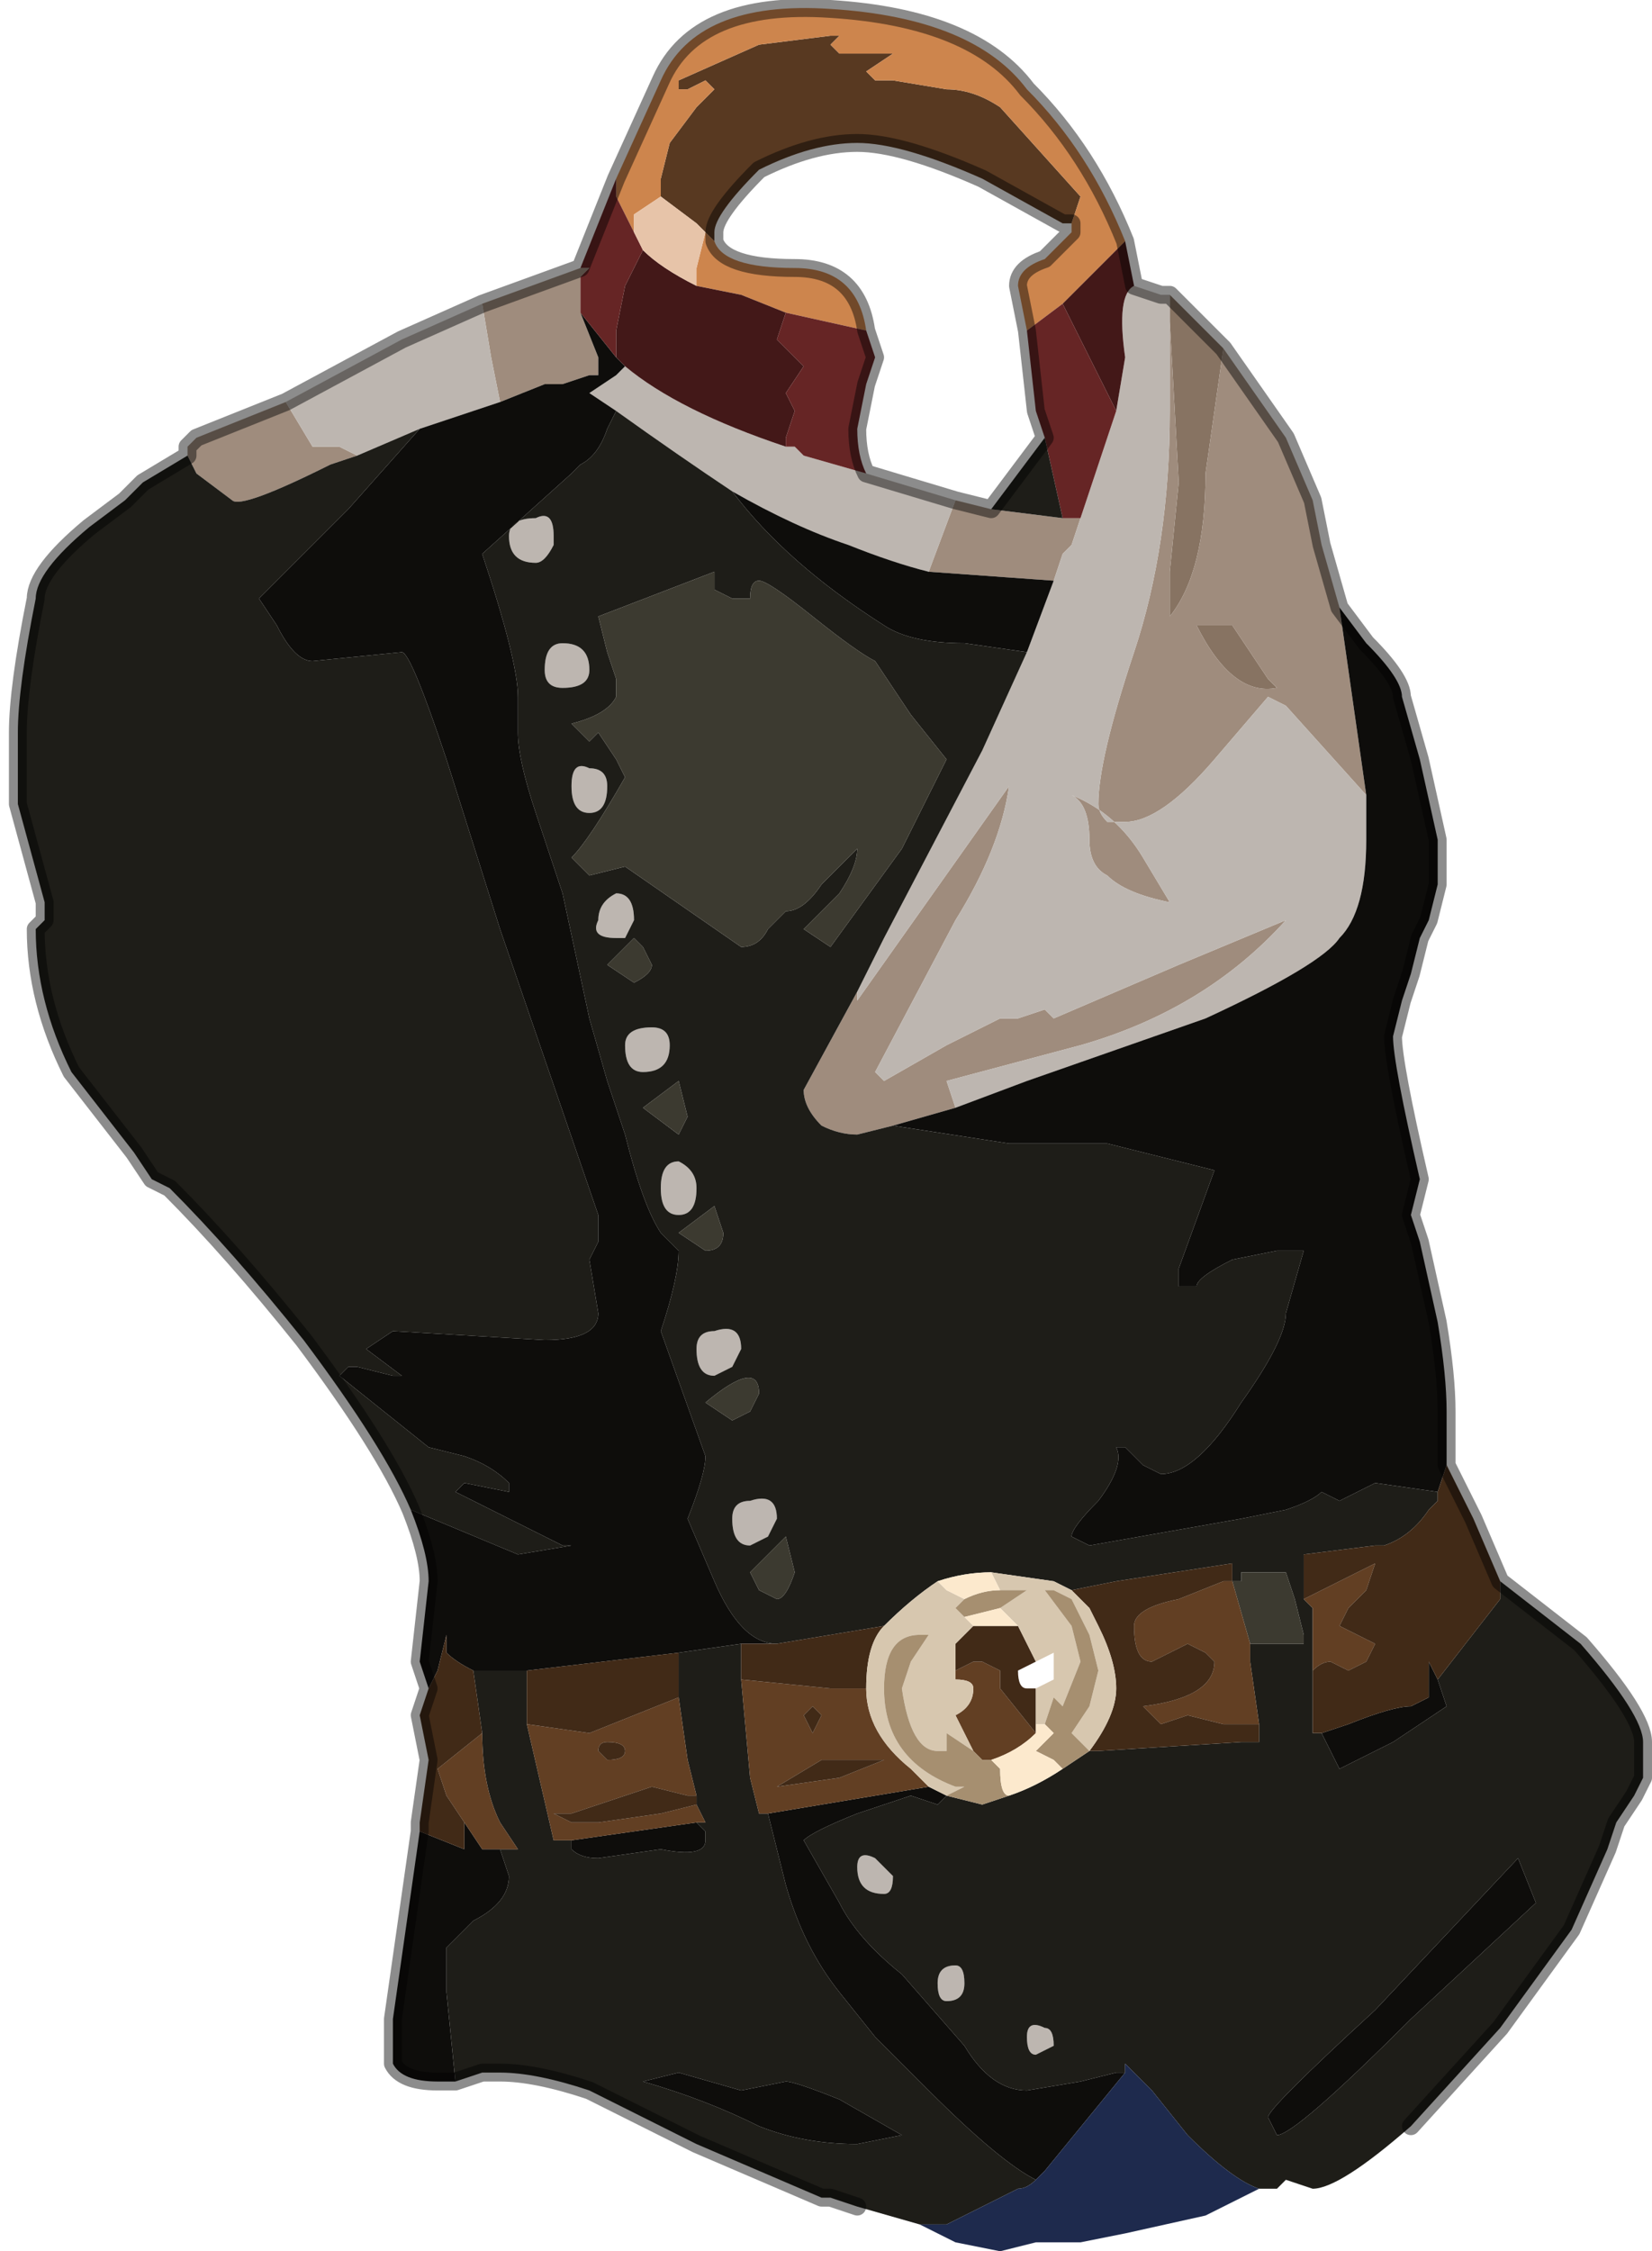 <?xml version="1.0" encoding="UTF-8" standalone="no"?>
<svg xmlns:xlink="http://www.w3.org/1999/xlink" height="12.6px" width="9.25px" xmlns="http://www.w3.org/2000/svg">
  <g transform="matrix(1.0, 0.0, 0.0, 1.0, 4.6, 6.35)">
    <path d="M-0.9 -5.25 L-0.9 -5.35 -0.85 -5.55 -0.7 -5.75 -0.6 -5.85 -0.65 -5.9 -0.75 -5.85 Q-0.8 -5.85 -0.8 -5.85 L-0.8 -5.9 -0.35 -6.1 0.05 -6.15 0.1 -6.15 0.05 -6.1 0.1 -6.05 0.4 -6.05 0.25 -5.95 0.3 -5.9 0.4 -5.9 0.7 -5.85 Q0.85 -5.85 1.0 -5.75 L1.45 -5.25 1.4 -5.1 1.35 -5.1 0.9 -5.35 Q0.45 -5.55 0.2 -5.55 -0.05 -5.55 -0.35 -5.4 -0.6 -5.15 -0.6 -5.05 L-0.6 -5.0 -0.65 -5.05 -0.7 -5.1 -0.9 -5.25" fill="#583921" fill-rule="evenodd" stroke="none"/>
    <path d="M1.4 -5.1 L1.45 -5.25 1.0 -5.75 Q0.85 -5.85 0.7 -5.85 L0.4 -5.9 0.3 -5.9 0.25 -5.95 0.4 -6.05 0.1 -6.05 0.05 -6.1 0.1 -6.15 0.05 -6.15 -0.35 -6.1 -0.8 -5.9 -0.8 -5.85 Q-0.8 -5.85 -0.75 -5.85 L-0.65 -5.9 -0.6 -5.85 -0.7 -5.75 -0.85 -5.55 -0.9 -5.35 -0.9 -5.25 -1.05 -5.15 -1.05 -5.05 -1.15 -5.25 -1.15 -5.35 -0.9 -5.9 Q-0.7 -6.35 0.05 -6.3 0.85 -6.25 1.15 -5.85 1.5 -5.5 1.7 -5.0 L1.5 -4.8 1.35 -4.65 1.15 -4.5 1.1 -4.75 Q1.1 -4.85 1.25 -4.9 L1.4 -5.05 1.4 -5.1 M-0.65 -5.05 L-0.6 -5.0 Q-0.55 -4.85 -0.15 -4.85 0.2 -4.85 0.25 -4.5 L-0.2 -4.6 -0.45 -4.7 -0.7 -4.75 -0.7 -4.85 -0.65 -5.05" fill="#cd854d" fill-rule="evenodd" stroke="none"/>
    <path d="M2.25 -4.4 L2.15 -3.7 Q2.15 -3.15 1.95 -2.9 L1.95 -3.15 2.0 -3.65 1.95 -4.55 1.95 -4.7 2.05 -4.6 2.15 -4.5 2.25 -4.4 M2.1 -2.85 L2.3 -2.85 2.5 -2.55 2.55 -2.5 Q2.3 -2.45 2.1 -2.85" fill="#877362" fill-rule="evenodd" stroke="none"/>
    <path d="M2.25 -4.4 L2.6 -3.9 2.75 -3.55 2.8 -3.3 2.9 -2.95 3.05 -1.9 2.6 -2.4 2.5 -2.45 2.2 -2.1 Q1.9 -1.75 1.7 -1.75 L1.6 -1.75 Q1.55 -1.8 1.55 -1.85 1.55 -2.1 1.75 -2.7 1.95 -3.3 1.95 -4.05 L1.95 -4.55 2.0 -3.65 1.95 -3.15 1.95 -2.9 Q2.15 -3.15 2.15 -3.7 L2.25 -4.4 M-3.55 -3.8 L-3.55 -3.85 -3.5 -3.9 -3.5 -3.9 -3.0 -4.1 -2.85 -3.85 -2.7 -3.85 -2.6 -3.8 -2.75 -3.75 Q-3.25 -3.5 -3.3 -3.55 L-3.5 -3.7 -3.55 -3.8 M-1.9 -4.65 L-1.35 -4.85 -1.3 -4.85 -1.35 -4.8 -1.35 -4.6 -1.25 -4.35 -1.25 -4.25 -1.3 -4.25 -1.45 -4.2 -1.55 -4.2 -1.8 -4.1 -1.85 -4.35 -1.85 -4.35 -1.9 -4.65 M2.1 -2.85 Q2.3 -2.45 2.55 -2.5 L2.5 -2.55 2.3 -2.85 2.1 -2.85 M1.45 -3.45 L1.4 -3.3 1.35 -3.25 1.3 -3.1 0.6 -3.15 0.75 -3.55 0.95 -3.5 1.35 -3.45 1.45 -3.45 M0.2 -0.8 L0.2 -0.75 1.05 -1.95 1.05 -1.95 Q1.0 -1.6 0.75 -1.2 L0.3 -0.35 0.35 -0.3 0.7 -0.5 1.0 -0.65 1.1 -0.65 1.25 -0.7 1.3 -0.65 2.0 -0.95 2.6 -1.2 Q2.15 -0.7 1.45 -0.5 L0.7 -0.3 0.75 -0.15 0.4 -0.05 0.2 0.0 Q0.1 0.0 0.0 -0.05 -0.1 -0.15 -0.1 -0.25 L0.2 -0.8 M1.6 -1.45 Q1.5 -1.5 1.5 -1.65 1.5 -1.85 1.4 -1.9 1.65 -1.8 1.8 -1.55 L1.95 -1.3 Q1.7 -1.35 1.6 -1.45" fill="#9f8c7d" fill-rule="evenodd" stroke="none"/>
    <path d="M1.95 -4.55 L1.95 -4.05 Q1.95 -3.3 1.75 -2.7 1.55 -2.1 1.55 -1.85 1.55 -1.8 1.6 -1.75 L1.7 -1.75 Q1.9 -1.75 2.2 -2.1 L2.5 -2.45 2.6 -2.4 3.05 -1.9 3.05 -1.65 Q3.05 -1.25 2.9 -1.1 2.8 -0.95 2.15 -0.65 L1.15 -0.3 0.75 -0.15 0.7 -0.3 1.45 -0.5 Q2.15 -0.7 2.6 -1.2 L2.0 -0.95 1.3 -0.65 1.25 -0.7 1.1 -0.65 1.0 -0.65 0.7 -0.5 0.35 -0.3 0.3 -0.35 0.75 -1.2 Q1.0 -1.6 1.05 -1.95 L1.05 -1.95 0.2 -0.75 0.2 -0.8 0.35 -1.1 0.9 -2.15 1.15 -2.7 1.3 -3.1 1.35 -3.25 1.4 -3.3 1.45 -3.45 1.65 -4.05 1.65 -4.05 1.7 -4.35 Q1.65 -4.7 1.75 -4.75 L1.9 -4.7 1.95 -4.7 1.95 -4.55 M-3.0 -4.1 L-2.35 -4.45 -1.9 -4.65 -1.85 -4.35 -1.85 -4.35 -1.8 -4.1 -2.1 -4.0 -2.25 -3.95 -2.6 -3.8 -2.7 -3.85 -2.85 -3.85 -3.0 -4.1 M-0.2 -3.85 L-0.15 -3.85 -0.1 -3.8 0.25 -3.7 0.75 -3.55 0.6 -3.15 Q0.4 -3.2 0.15 -3.3 -0.15 -3.4 -0.5 -3.6 -0.8 -3.8 -1.15 -4.05 L-1.3 -4.15 -1.15 -4.25 -1.1 -4.3 Q-0.8 -4.05 -0.2 -3.85 M1.6 -1.45 Q1.7 -1.35 1.95 -1.3 L1.8 -1.55 Q1.65 -1.8 1.4 -1.9 1.5 -1.85 1.5 -1.65 1.5 -1.5 1.6 -1.45 M0.2 4.1 Q0.2 4.0 0.3 4.05 L0.4 4.15 Q0.4 4.25 0.35 4.25 0.2 4.25 0.2 4.1 M0.65 4.75 Q0.65 4.65 0.75 4.65 0.8 4.65 0.8 4.75 0.8 4.85 0.7 4.85 0.65 4.85 0.65 4.75 M1.25 5.0 Q1.3 5.0 1.3 5.1 L1.2 5.15 Q1.15 5.15 1.15 5.05 1.15 4.95 1.25 5.0 M-1.5 -3.3 Q-1.55 -3.2 -1.6 -3.2 -1.75 -3.2 -1.75 -3.35 -1.75 -3.45 -1.6 -3.45 -1.5 -3.5 -1.5 -3.35 -1.5 -3.3 -1.5 -3.3 M-1.3 -2.6 Q-1.3 -2.5 -1.45 -2.5 -1.55 -2.5 -1.55 -2.6 -1.55 -2.75 -1.45 -2.75 -1.3 -2.75 -1.3 -2.6 M-1.2 -1.95 Q-1.2 -1.8 -1.3 -1.8 -1.4 -1.8 -1.4 -1.95 -1.4 -2.1 -1.3 -2.05 -1.2 -2.05 -1.2 -1.95 M-1.15 -1.1 Q-1.3 -1.1 -1.25 -1.2 -1.25 -1.3 -1.15 -1.35 -1.05 -1.35 -1.05 -1.2 L-1.05 -1.2 -1.1 -1.1 -1.15 -1.1 M-1.0 -0.35 Q-1.1 -0.35 -1.1 -0.5 -1.1 -0.6 -0.95 -0.6 -0.85 -0.6 -0.85 -0.5 -0.85 -0.35 -1.0 -0.35 M-0.7 0.3 Q-0.7 0.45 -0.8 0.45 -0.9 0.45 -0.9 0.3 -0.9 0.15 -0.8 0.15 -0.7 0.2 -0.7 0.3 M-0.6 1.1 Q-0.45 1.05 -0.45 1.2 L-0.5 1.3 -0.6 1.35 Q-0.7 1.35 -0.7 1.2 -0.7 1.1 -0.6 1.1 M-0.3 2.25 L-0.4 2.3 Q-0.5 2.3 -0.5 2.15 -0.5 2.05 -0.4 2.05 -0.25 2.0 -0.25 2.15 L-0.3 2.25" fill="#bdb6b0" fill-rule="evenodd" stroke="none"/>
    <path d="M3.05 -1.9 L2.9 -2.95 3.05 -2.75 Q3.25 -2.55 3.25 -2.45 L3.35 -2.1 3.45 -1.65 3.45 -1.4 3.4 -1.2 3.35 -1.1 3.3 -0.9 3.25 -0.75 3.2 -0.55 Q3.2 -0.4 3.35 0.25 L3.3 0.45 3.35 0.6 3.45 1.05 Q3.5 1.35 3.5 1.55 L3.5 1.85 3.45 2.0 3.1 1.95 3.0 2.0 2.9 2.05 2.8 2.0 Q2.75 2.05 2.6 2.1 L2.35 2.15 1.5 2.3 1.4 2.25 Q1.4 2.2 1.55 2.05 1.7 1.85 1.65 1.75 L1.7 1.75 1.8 1.85 1.9 1.9 Q2.1 1.9 2.35 1.5 2.6 1.15 2.6 1.0 L2.7 0.65 2.55 0.65 2.3 0.7 Q2.1 0.8 2.1 0.85 L2.0 0.85 2.0 0.75 2.2 0.2 1.6 0.05 1.05 0.05 0.4 -0.05 0.75 -0.15 1.15 -0.3 2.15 -0.65 Q2.8 -0.95 2.9 -1.1 3.05 -1.25 3.05 -1.65 L3.05 -1.9 M-2.05 5.3 L-2.15 5.3 Q-2.35 5.3 -2.4 5.2 L-2.4 4.95 -2.35 4.6 -2.3 4.25 -2.25 3.9 -2.0 4.0 -2.0 3.85 -1.9 4.0 -1.8 4.0 -1.75 4.15 Q-1.75 4.3 -1.95 4.4 L-2.1 4.55 -2.1 4.8 -2.05 5.3 M-2.2 3.1 L-2.25 2.95 -2.2 2.5 Q-2.2 2.35 -2.3 2.1 L-1.7 2.35 -1.4 2.3 -1.45 2.3 -2.05 2.0 -2.0 1.95 -1.75 2.0 -1.75 1.95 Q-1.85 1.85 -2.0 1.8 L-2.2 1.75 -2.7 1.35 -2.65 1.3 -2.6 1.3 -2.4 1.35 -2.35 1.35 -2.55 1.2 -2.4 1.1 -1.55 1.15 Q-1.25 1.15 -1.25 1.0 L-1.3 0.7 -1.25 0.6 -1.25 0.45 -1.8 -1.15 -2.1 -2.1 Q-2.3 -2.7 -2.35 -2.7 L-2.85 -2.65 Q-2.95 -2.65 -3.05 -2.85 L-3.15 -3.0 -3.1 -3.05 -3.05 -3.1 -2.65 -3.5 -2.25 -3.95 -2.1 -4.0 -1.8 -4.1 -1.55 -4.2 -1.45 -4.2 -1.3 -4.25 -1.25 -4.25 -1.25 -4.35 -1.35 -4.6 -1.15 -4.35 -1.1 -4.3 -1.15 -4.25 -1.3 -4.15 -1.15 -4.05 -1.2 -3.95 Q-1.25 -3.8 -1.35 -3.75 L-1.4 -3.7 -1.9 -3.25 Q-1.7 -2.65 -1.7 -2.45 L-1.7 -2.25 Q-1.7 -2.1 -1.6 -1.8 L-1.45 -1.35 -1.3 -0.65 -1.2 -0.3 -1.1 0.0 Q-1.0 0.4 -0.9 0.55 L-0.8 0.65 Q-0.8 0.8 -0.9 1.1 L-0.65 1.8 Q-0.65 1.9 -0.75 2.15 L-0.6 2.5 Q-0.45 2.85 -0.25 2.85 L-0.45 2.85 -0.8 2.9 -1.65 3.0 -1.9 3.0 -1.95 3.0 Q-2.05 2.95 -2.1 2.9 L-2.1 2.8 -2.15 3.0 -2.2 3.1 M1.3 -3.1 L1.15 -2.7 0.8 -2.75 Q0.5 -2.75 0.35 -2.85 -0.2 -3.2 -0.5 -3.6 -0.15 -3.4 0.15 -3.3 0.4 -3.2 0.6 -3.15 L1.3 -3.1 M0.7 3.7 L0.65 3.75 0.5 3.7 0.2 3.8 Q-0.05 3.9 -0.1 3.95 L0.1 4.3 Q0.2 4.5 0.45 4.7 L0.8 5.1 Q0.95 5.35 1.15 5.35 L1.45 5.3 1.65 5.25 1.7 5.25 1.25 5.8 1.2 5.85 Q1.0 5.75 0.6 5.35 L0.3 5.05 0.1 4.8 Q-0.1 4.55 -0.2 4.2 L-0.3 3.8 0.6 3.65 0.7 3.7 M2.8 3.35 L2.95 3.3 Q3.2 3.2 3.3 3.2 L3.4 3.15 3.4 2.95 3.45 3.05 3.5 3.2 3.2 3.4 2.9 3.55 2.8 3.35 M4.0 4.3 L3.3 4.95 Q2.65 5.6 2.55 5.6 L2.5 5.5 Q2.5 5.45 3.1 4.9 L3.9 4.05 4.0 4.3 M-0.7 3.85 L-0.65 3.9 -0.65 3.95 Q-0.65 4.05 -0.9 4.0 L-1.25 4.05 Q-1.35 4.05 -1.4 4.0 L-1.4 3.95 -0.7 3.85 M0.45 5.6 L0.2 5.65 Q-0.1 5.65 -0.35 5.55 -0.65 5.4 -1.0 5.3 L-0.8 5.25 -0.45 5.35 -0.2 5.3 Q-0.15 5.3 0.1 5.4 L0.45 5.6" fill="#0e0d0b" fill-rule="evenodd" stroke="none"/>
    <path d="M1.35 -4.65 L1.5 -4.8 1.7 -5.0 1.75 -4.75 Q1.65 -4.7 1.7 -4.35 L1.65 -4.05 1.5 -4.35 1.35 -4.65 M-0.2 -4.6 L-0.25 -4.45 -0.1 -4.3 -0.2 -4.15 -0.15 -4.05 -0.2 -3.9 -0.2 -3.85 Q-0.8 -4.05 -1.1 -4.3 L-1.15 -4.35 -1.15 -4.5 -1.1 -4.75 -1.0 -4.95 Q-0.9 -4.85 -0.7 -4.75 L-0.45 -4.7 -0.2 -4.6" fill="#431818" fill-rule="evenodd" stroke="none"/>
    <path d="M1.15 -4.5 L1.35 -4.65 1.5 -4.35 1.65 -4.05 1.65 -4.05 1.45 -3.45 1.35 -3.45 1.25 -3.9 1.2 -4.05 1.15 -4.5 M-1.15 -5.35 L-1.15 -5.25 -1.05 -5.05 -1.0 -4.95 -1.1 -4.75 -1.15 -4.5 -1.15 -4.35 -1.35 -4.6 -1.35 -4.8 -1.3 -4.85 -1.35 -4.85 -1.15 -5.35 M0.25 -4.5 L0.25 -4.5 0.3 -4.35 0.25 -4.2 0.2 -3.95 Q0.2 -3.8 0.25 -3.7 L-0.1 -3.8 -0.15 -3.85 -0.2 -3.85 -0.2 -3.9 -0.15 -4.05 -0.2 -4.15 -0.1 -4.3 -0.25 -4.45 -0.2 -4.6 0.25 -4.5" fill="#662525" fill-rule="evenodd" stroke="none"/>
    <path d="M3.8 2.5 L4.25 2.85 Q4.6 3.25 4.6 3.4 L4.6 3.6 4.55 3.7 4.45 3.85 4.4 4.0 4.2 4.45 3.8 5.0 3.3 5.55 Q2.9 5.9 2.75 5.9 L2.6 5.85 2.55 5.9 2.5 5.9 2.45 5.9 Q2.3 5.85 2.05 5.6 L1.85 5.35 1.7 5.2 1.7 5.25 1.65 5.25 1.45 5.3 1.15 5.35 Q0.95 5.35 0.8 5.1 L0.45 4.7 Q0.2 4.5 0.1 4.3 L-0.1 3.95 Q-0.05 3.9 0.2 3.8 L0.5 3.7 0.65 3.75 0.7 3.7 0.9 3.75 1.05 3.7 Q1.2 3.65 1.35 3.55 L1.5 3.45 1.55 3.45 2.35 3.4 2.45 3.4 2.45 3.3 2.4 2.95 2.4 2.85 2.45 2.85 2.7 2.85 2.7 2.8 2.65 2.6 2.6 2.45 2.5 2.45 2.35 2.45 2.35 2.5 2.3 2.5 2.3 2.4 1.65 2.5 1.4 2.55 1.3 2.5 0.95 2.45 Q0.8 2.45 0.65 2.5 0.5 2.6 0.35 2.75 L-0.25 2.85 -0.25 2.85 Q-0.45 2.85 -0.6 2.5 L-0.75 2.15 Q-0.65 1.9 -0.65 1.8 L-0.9 1.1 Q-0.8 0.8 -0.8 0.65 L-0.9 0.55 Q-1.0 0.4 -1.1 0.0 L-1.2 -0.3 -1.3 -0.65 -1.45 -1.35 -1.6 -1.8 Q-1.7 -2.1 -1.7 -2.25 L-1.7 -2.45 Q-1.7 -2.65 -1.9 -3.25 L-1.4 -3.7 -1.35 -3.75 Q-1.25 -3.8 -1.2 -3.95 L-1.15 -4.05 Q-0.8 -3.8 -0.5 -3.6 -0.2 -3.2 0.35 -2.85 0.5 -2.75 0.8 -2.75 L1.15 -2.7 0.9 -2.15 0.35 -1.1 0.2 -0.8 -0.1 -0.25 Q-0.1 -0.15 0.0 -0.05 0.1 0.0 0.2 0.0 L0.4 -0.05 1.05 0.05 1.6 0.05 2.2 0.2 2.0 0.75 2.0 0.85 2.1 0.85 Q2.1 0.8 2.3 0.7 L2.55 0.65 2.7 0.65 2.6 1.0 Q2.6 1.15 2.35 1.5 2.1 1.9 1.9 1.9 L1.8 1.85 1.7 1.75 1.65 1.75 Q1.7 1.85 1.55 2.05 1.4 2.2 1.4 2.25 L1.5 2.3 2.35 2.15 2.6 2.1 Q2.75 2.05 2.8 2.0 L2.9 2.05 3.0 2.0 3.1 1.95 3.45 2.0 3.45 2.05 3.4 2.1 Q3.3 2.25 3.15 2.3 L3.1 2.3 2.7 2.35 2.7 2.6 2.75 2.65 2.75 3.0 2.75 3.25 2.75 3.35 2.8 3.35 2.9 3.55 3.2 3.4 3.5 3.2 3.45 3.05 3.8 2.6 3.8 2.5 M0.55 6.1 L0.2 6.0 0.05 5.95 0.0 5.95 0.0 5.95 -0.7 5.65 Q-1.1 5.45 -1.3 5.35 -1.6 5.25 -1.8 5.25 L-1.9 5.25 -2.05 5.3 -2.05 5.3 -2.1 4.8 -2.1 4.55 -1.95 4.4 Q-1.75 4.3 -1.75 4.15 L-1.8 4.0 -1.8 4.0 -1.7 4.0 -1.8 3.85 Q-1.9 3.65 -1.9 3.35 L-1.95 3.0 -1.95 3.0 -1.9 3.0 -1.65 3.0 -1.65 3.3 -1.5 3.95 -1.4 3.95 -1.4 4.0 Q-1.35 4.05 -1.25 4.05 L-0.9 4.0 Q-0.65 4.05 -0.65 3.95 L-0.65 3.9 -0.7 3.85 -0.65 3.85 -0.7 3.75 -0.7 3.7 -0.75 3.5 -0.8 3.15 -0.8 2.9 -0.45 2.85 -0.45 3.05 -0.4 3.6 -0.35 3.8 -0.3 3.8 -0.2 4.2 Q-0.1 4.55 0.1 4.8 L0.3 5.05 0.6 5.35 Q1.0 5.75 1.2 5.85 1.15 5.9 1.1 5.9 L0.7 6.1 0.55 6.1 M-2.3 2.1 Q-2.45 1.75 -2.9 1.15 -3.3 0.65 -3.65 0.3 L-3.75 0.25 -3.85 0.1 -4.2 -0.35 Q-4.4 -0.75 -4.4 -1.15 L-4.35 -1.2 -4.35 -1.3 -4.5 -1.85 -4.5 -2.25 Q-4.5 -2.5 -4.4 -3.0 -4.4 -3.15 -4.1 -3.4 L-3.9 -3.55 -3.85 -3.6 -3.8 -3.65 -3.55 -3.8 -3.5 -3.7 -3.3 -3.55 Q-3.25 -3.5 -2.75 -3.75 L-2.6 -3.8 -2.25 -3.95 -2.65 -3.5 -3.05 -3.1 -3.1 -3.05 -3.15 -3.0 -3.05 -2.85 Q-2.95 -2.65 -2.85 -2.65 L-2.35 -2.7 Q-2.3 -2.7 -2.1 -2.1 L-1.8 -1.15 -1.25 0.45 -1.25 0.6 -1.3 0.7 -1.25 1.0 Q-1.25 1.15 -1.55 1.15 L-2.4 1.1 -2.55 1.2 -2.35 1.35 -2.4 1.35 -2.6 1.3 -2.65 1.3 -2.7 1.35 -2.2 1.75 -2.0 1.8 Q-1.85 1.85 -1.75 1.95 L-1.75 2.0 -2.0 1.95 -2.05 2.0 -1.45 2.3 -1.4 2.3 -1.7 2.35 -2.3 2.1 M0.95 -3.5 L1.25 -3.9 1.35 -3.45 0.95 -3.5 M0.5 -2.35 Q0.4 -2.5 0.3 -2.65 0.2 -2.7 -0.05 -2.9 -0.3 -3.1 -0.35 -3.1 -0.4 -3.1 -0.4 -3.0 L-0.45 -3.0 -0.5 -3.0 -0.6 -3.05 -0.6 -3.15 -1.25 -2.9 -1.2 -2.7 -1.15 -2.55 -1.15 -2.45 Q-1.2 -2.35 -1.4 -2.3 L-1.3 -2.2 -1.25 -2.25 -1.15 -2.1 -1.1 -2.0 Q-1.3 -1.65 -1.4 -1.55 L-1.3 -1.45 -1.1 -1.5 -0.45 -1.05 Q-0.35 -1.05 -0.3 -1.15 L-0.2 -1.25 Q-0.1 -1.25 0.0 -1.4 L0.2 -1.6 Q0.2 -1.5 0.1 -1.35 L-0.1 -1.15 0.05 -1.05 0.45 -1.6 0.7 -2.1 0.5 -2.35 M0.65 4.75 Q0.65 4.85 0.7 4.85 0.8 4.85 0.8 4.75 0.8 4.65 0.75 4.65 0.65 4.65 0.65 4.75 M0.2 4.1 Q0.2 4.25 0.35 4.25 0.4 4.25 0.4 4.15 L0.3 4.05 Q0.2 4.0 0.2 4.1 M4.0 4.3 L3.9 4.05 3.1 4.9 Q2.5 5.45 2.5 5.5 L2.55 5.6 Q2.65 5.6 3.3 4.95 L4.0 4.3 M1.25 5.0 Q1.15 4.95 1.15 5.05 1.15 5.15 1.2 5.15 L1.3 5.1 Q1.3 5.0 1.25 5.0 M0.45 5.6 L0.1 5.4 Q-0.15 5.3 -0.2 5.3 L-0.45 5.35 -0.8 5.25 -1.0 5.3 Q-0.65 5.4 -0.35 5.55 -0.1 5.65 0.2 5.65 L0.45 5.6 M-1.3 -2.6 Q-1.3 -2.75 -1.45 -2.75 -1.55 -2.75 -1.55 -2.6 -1.55 -2.5 -1.45 -2.5 -1.3 -2.5 -1.3 -2.6 M-1.5 -3.3 Q-1.5 -3.3 -1.5 -3.35 -1.5 -3.5 -1.6 -3.45 -1.75 -3.45 -1.75 -3.35 -1.75 -3.2 -1.6 -3.2 -1.55 -3.2 -1.5 -3.3 M-1.2 -1.95 Q-1.2 -2.05 -1.3 -2.05 -1.4 -2.1 -1.4 -1.95 -1.4 -1.8 -1.3 -1.8 -1.2 -1.8 -1.2 -1.95 M-1.2 -0.95 L-1.05 -0.85 Q-0.95 -0.9 -0.95 -0.95 L-1.0 -1.05 -1.05 -1.1 -1.2 -0.95 M-1.15 -1.1 L-1.1 -1.1 -1.05 -1.2 -1.05 -1.2 Q-1.05 -1.35 -1.15 -1.35 -1.25 -1.3 -1.25 -1.2 -1.3 -1.1 -1.15 -1.1 M-1.0 -0.15 L-1.0 -0.15 -0.8 0.0 -0.75 -0.1 -0.8 -0.3 -1.0 -0.15 M-1.0 -0.35 Q-0.85 -0.35 -0.85 -0.5 -0.85 -0.6 -0.95 -0.6 -1.1 -0.6 -1.1 -0.5 -1.1 -0.35 -1.0 -0.35 M-0.7 0.3 Q-0.7 0.2 -0.8 0.15 -0.9 0.15 -0.9 0.3 -0.9 0.45 -0.8 0.45 -0.7 0.45 -0.7 0.3 M-0.8 0.55 L-0.65 0.65 Q-0.55 0.65 -0.55 0.55 L-0.6 0.4 -0.8 0.55 M-0.6 1.1 Q-0.7 1.1 -0.7 1.2 -0.7 1.35 -0.6 1.35 L-0.5 1.3 -0.45 1.2 Q-0.45 1.05 -0.6 1.1 M-0.35 1.45 Q-0.35 1.25 -0.65 1.5 L-0.5 1.6 -0.4 1.55 -0.35 1.45 M-0.3 2.25 L-0.25 2.15 Q-0.25 2.0 -0.4 2.05 -0.5 2.05 -0.5 2.15 -0.5 2.3 -0.4 2.3 L-0.3 2.25 M-0.2 2.25 L-0.4 2.45 -0.35 2.55 -0.25 2.6 Q-0.2 2.6 -0.15 2.45 L-0.2 2.25" fill="#1e1d18" fill-rule="evenodd" stroke="none"/>
    <path d="M2.3 2.5 L2.35 2.5 2.35 2.45 2.5 2.45 2.6 2.45 2.65 2.6 2.7 2.8 2.7 2.85 2.45 2.85 2.4 2.85 2.3 2.5 M0.5 -2.35 L0.7 -2.1 0.45 -1.6 0.05 -1.05 -0.1 -1.15 0.1 -1.35 Q0.2 -1.5 0.2 -1.6 L0.0 -1.4 Q-0.1 -1.25 -0.2 -1.25 L-0.3 -1.15 Q-0.35 -1.05 -0.45 -1.05 L-1.1 -1.5 -1.3 -1.45 -1.4 -1.55 Q-1.3 -1.65 -1.1 -2.0 L-1.15 -2.1 -1.25 -2.25 -1.3 -2.2 -1.4 -2.3 Q-1.2 -2.35 -1.15 -2.45 L-1.15 -2.55 -1.2 -2.7 -1.25 -2.9 -0.6 -3.15 -0.6 -3.05 -0.5 -3.0 -0.45 -3.0 -0.4 -3.0 Q-0.4 -3.1 -0.35 -3.1 -0.3 -3.1 -0.05 -2.9 0.2 -2.7 0.3 -2.65 0.4 -2.5 0.5 -2.35 M-1.2 -0.95 L-1.05 -1.1 -1.0 -1.05 -0.95 -0.95 Q-0.95 -0.9 -1.05 -0.85 L-1.2 -0.95 M-1.0 -0.15 L-0.8 -0.3 -0.75 -0.1 -0.8 0.0 -1.0 -0.15 -1.0 -0.15 M-0.8 0.55 L-0.6 0.4 -0.55 0.55 Q-0.55 0.65 -0.65 0.65 L-0.8 0.55 M-0.35 1.45 L-0.4 1.55 -0.5 1.6 -0.65 1.5 Q-0.35 1.25 -0.35 1.45 M-0.2 2.25 L-0.15 2.45 Q-0.2 2.6 -0.25 2.6 L-0.35 2.55 -0.4 2.45 -0.2 2.25" fill="#3c3a30" fill-rule="evenodd" stroke="none"/>
    <path d="M2.4 2.85 L2.4 2.95 2.45 3.3 2.35 3.3 2.25 3.3 2.05 3.25 1.9 3.3 1.8 3.2 Q2.2 3.15 2.2 2.95 L2.15 2.9 2.05 2.85 1.85 2.95 Q1.75 2.95 1.75 2.75 1.75 2.65 2.0 2.6 L2.25 2.5 2.3 2.5 2.4 2.85 M2.7 2.6 L3.1 2.4 3.05 2.55 2.95 2.65 2.9 2.75 3.1 2.85 3.05 2.95 2.95 3.0 2.85 2.95 Q2.8 2.95 2.75 3.0 L2.75 2.65 2.7 2.6 M0.75 3.0 L0.85 2.95 0.9 2.95 1.0 3.0 1.0 3.1 1.2 3.35 Q1.1 3.45 0.95 3.5 L0.9 3.5 0.85 3.45 0.75 3.25 Q0.85 3.2 0.85 3.1 0.85 3.05 0.75 3.05 L0.75 3.0 M-0.45 3.05 L0.05 3.1 0.25 3.1 Q0.25 3.35 0.5 3.55 L0.6 3.65 -0.3 3.8 -0.35 3.8 -0.4 3.6 -0.45 3.05 M0.25 3.5 L0.0 3.5 -0.25 3.65 0.1 3.6 0.35 3.5 0.25 3.5 M-0.8 3.15 L-0.75 3.5 -0.7 3.7 -0.75 3.7 -0.75 3.7 -0.95 3.65 -1.25 3.75 -1.4 3.8 -1.45 3.8 -1.5 3.8 -1.4 3.85 -1.25 3.85 -0.9 3.8 -0.7 3.75 -0.7 3.75 -0.65 3.85 -0.7 3.85 -1.4 3.95 -1.5 3.95 -1.65 3.3 -1.3 3.35 -1.05 3.25 -0.8 3.15 M-1.9 3.35 Q-1.9 3.65 -1.8 3.85 L-1.7 4.0 -1.8 4.0 -1.8 4.0 -1.9 4.0 -2.0 3.85 -2.1 3.7 -2.15 3.55 -1.9 3.35 M-1.25 3.45 L-1.2 3.5 Q-1.1 3.5 -1.1 3.45 -1.1 3.4 -1.2 3.4 -1.25 3.4 -1.25 3.45 M-0.05 3.2 L-0.1 3.25 -0.05 3.35 0.0 3.25 -0.05 3.2" fill="#623f23" fill-rule="evenodd" stroke="none"/>
    <path d="M3.5 1.85 L3.65 2.15 3.8 2.5 3.8 2.6 3.45 3.05 3.4 2.95 3.4 3.15 3.3 3.2 Q3.2 3.2 2.95 3.3 L2.8 3.35 2.75 3.35 2.75 3.25 2.75 3.0 Q2.8 2.95 2.85 2.95 L2.95 3.0 3.05 2.95 3.1 2.85 2.9 2.75 2.95 2.65 3.05 2.55 3.1 2.4 2.7 2.6 2.7 2.35 3.1 2.3 3.15 2.3 Q3.3 2.25 3.4 2.1 L3.45 2.05 3.45 2.0 3.5 1.85 M-2.25 3.9 L-2.25 3.85 -2.2 3.5 -2.25 3.25 -2.2 3.1 -2.15 3.0 -2.1 2.8 -2.1 2.9 Q-2.05 2.95 -1.95 3.0 L-1.95 3.0 -1.9 3.35 -2.15 3.55 -2.1 3.7 -2.0 3.85 -2.0 4.0 -2.25 3.9 M-0.25 2.85 L-0.25 2.85 0.35 2.75 Q0.25 2.85 0.25 3.1 L0.05 3.1 -0.45 3.05 -0.45 2.85 -0.25 2.85 M1.4 2.55 L1.65 2.5 2.3 2.4 2.3 2.5 2.25 2.5 2.0 2.6 Q1.75 2.65 1.75 2.75 1.75 2.95 1.85 2.95 L2.05 2.85 2.15 2.9 2.2 2.95 Q2.2 3.15 1.8 3.2 L1.9 3.3 2.05 3.25 2.25 3.3 2.35 3.3 2.45 3.3 2.45 3.4 2.35 3.4 1.55 3.45 1.5 3.45 Q1.65 3.25 1.65 3.1 1.65 2.95 1.55 2.75 L1.5 2.65 1.4 2.55 M1.1 2.75 L1.2 2.95 1.1 3.0 Q1.1 3.1 1.15 3.1 L1.2 3.1 1.2 3.3 1.2 3.35 1.0 3.1 1.0 3.0 0.9 2.95 0.85 2.95 0.75 3.0 0.75 2.85 0.85 2.75 1.0 2.75 1.1 2.75 M0.25 3.5 L0.35 3.5 0.1 3.6 -0.25 3.65 0.0 3.5 0.25 3.5 M-0.8 2.9 L-0.8 3.15 -1.05 3.25 -1.3 3.35 -1.65 3.3 -1.65 3.0 -0.8 2.9 M-0.7 3.7 L-0.7 3.75 -0.7 3.75 -0.9 3.8 -1.25 3.85 -1.4 3.85 -1.5 3.8 -1.45 3.8 -1.4 3.8 -1.25 3.75 -0.95 3.65 -0.75 3.7 -0.75 3.7 -0.7 3.7 M-0.05 3.2 L0.0 3.25 -0.05 3.35 -0.1 3.25 -0.05 3.2 M-1.25 3.45 Q-1.25 3.4 -1.2 3.4 -1.1 3.4 -1.1 3.45 -1.1 3.5 -1.2 3.5 L-1.25 3.45" fill="#412a17" fill-rule="evenodd" stroke="none"/>
    <path d="M0.35 2.75 Q0.5 2.6 0.65 2.5 L0.7 2.55 0.8 2.6 0.75 2.65 0.8 2.7 0.85 2.75 0.75 2.85 0.75 3.0 0.75 3.05 Q0.85 3.05 0.85 3.1 0.85 3.2 0.75 3.25 L0.85 3.45 0.7 3.35 0.7 3.45 0.65 3.45 Q0.5 3.45 0.45 3.1 L0.5 2.95 0.6 2.8 0.55 2.8 Q0.35 2.8 0.35 3.1 0.35 3.5 0.75 3.65 L0.8 3.65 0.7 3.7 0.6 3.65 0.5 3.55 Q0.25 3.35 0.25 3.1 0.25 2.85 0.35 2.75 M0.95 2.45 L1.3 2.5 1.4 2.55 1.5 2.65 1.55 2.75 Q1.65 2.95 1.65 3.1 1.65 3.25 1.5 3.45 L1.45 3.4 1.4 3.35 1.5 3.2 1.55 3.0 1.5 2.8 1.4 2.6 1.3 2.55 1.25 2.55 1.4 2.75 1.45 2.95 1.35 3.2 1.3 3.15 1.25 3.3 1.2 3.3 1.2 3.1 1.3 3.05 1.3 2.9 1.2 2.95 1.1 2.75 1.0 2.65 1.15 2.55 1.0 2.55 0.95 2.45" fill="#d7c7af" fill-rule="evenodd" stroke="none"/>
    <path d="M1.5 3.45 L1.35 3.55 1.3 3.5 1.2 3.45 1.25 3.4 1.3 3.35 1.25 3.3 1.3 3.15 1.35 3.2 1.45 2.95 1.4 2.75 1.25 2.55 1.3 2.55 1.4 2.6 1.5 2.8 1.55 3.0 1.5 3.2 1.4 3.35 1.45 3.4 1.5 3.45 M1.05 3.7 L0.9 3.75 0.7 3.7 0.8 3.65 0.75 3.65 Q0.35 3.5 0.35 3.1 0.35 2.8 0.55 2.8 L0.6 2.8 0.5 2.95 0.45 3.1 Q0.5 3.45 0.65 3.45 L0.7 3.45 0.7 3.35 0.85 3.45 0.9 3.5 0.95 3.5 1.0 3.55 Q1.0 3.7 1.05 3.7 M1.0 2.55 L1.15 2.55 1.0 2.65 0.8 2.7 0.75 2.65 0.8 2.6 Q0.9 2.55 1.0 2.55" fill="#a68f70" fill-rule="evenodd" stroke="none"/>
    <path d="M0.65 2.5 Q0.8 2.45 0.95 2.45 L1.0 2.55 Q0.9 2.55 0.8 2.6 L0.7 2.55 0.65 2.5 M1.35 3.55 Q1.2 3.65 1.05 3.7 1.0 3.7 1.0 3.55 L0.95 3.5 Q1.1 3.45 1.2 3.35 L1.2 3.3 1.25 3.3 1.3 3.35 1.25 3.4 1.2 3.45 1.3 3.5 1.35 3.55 M1.0 2.65 L1.1 2.75 1.0 2.75 0.85 2.75 0.8 2.7 1.0 2.65" fill="#fce9cd" fill-rule="evenodd" stroke="none"/>
    <path d="M2.45 5.9 L2.15 6.05 1.7 6.15 1.45 6.2 1.2 6.2 1.0 6.25 0.75 6.2 0.55 6.1 0.7 6.1 1.1 5.9 Q1.15 5.9 1.2 5.85 L1.25 5.8 1.7 5.25 1.7 5.2 1.85 5.35 2.05 5.6 Q2.3 5.85 2.45 5.9" fill="#1e2a4d" fill-rule="evenodd" stroke="none"/>
    <path d="M-0.9 -5.25 L-0.7 -5.1 -0.65 -5.05 -0.7 -4.85 -0.7 -4.75 Q-0.9 -4.85 -1.0 -4.95 L-1.05 -5.05 -1.05 -5.15 -0.9 -5.25" fill="#e7c4a9" fill-rule="evenodd" stroke="none"/>
    <path d="M-0.6 -5.0 L-0.6 -5.05 Q-0.6 -5.15 -0.35 -5.4 -0.05 -5.55 0.2 -5.55 0.45 -5.55 0.9 -5.35 L1.35 -5.1 1.4 -5.1 1.4 -5.05 1.25 -4.9 Q1.1 -4.85 1.1 -4.75 L1.15 -4.5 1.2 -4.05 1.25 -3.9 0.95 -3.5 0.75 -3.55 0.25 -3.7 Q0.2 -3.8 0.2 -3.95 L0.25 -4.2 0.3 -4.35 0.25 -4.5 0.25 -4.5 Q0.2 -4.85 -0.15 -4.85 -0.55 -4.85 -0.6 -5.0 M1.7 -5.0 Q1.5 -5.5 1.15 -5.85 0.85 -6.25 0.05 -6.3 -0.7 -6.35 -0.9 -5.9 L-1.15 -5.35 -1.35 -4.85 -1.9 -4.65 -2.35 -4.45 -3.0 -4.1 -3.5 -3.9 -3.5 -3.9 -3.55 -3.85 -3.55 -3.8 -3.8 -3.65 -3.85 -3.6 -3.9 -3.55 -4.1 -3.4 Q-4.4 -3.15 -4.4 -3.0 -4.5 -2.5 -4.5 -2.25 L-4.5 -1.85 -4.35 -1.3 -4.35 -1.2 -4.4 -1.15 Q-4.4 -0.75 -4.2 -0.35 L-3.85 0.1 -3.75 0.25 -3.65 0.3 Q-3.3 0.65 -2.9 1.15 -2.45 1.75 -2.3 2.1 -2.2 2.35 -2.2 2.5 L-2.25 2.95 -2.2 3.1 -2.25 3.25 -2.2 3.5 -2.25 3.85 -2.25 3.9 -2.3 4.25 -2.35 4.6 -2.4 4.95 -2.4 5.2 Q-2.35 5.3 -2.15 5.3 L-2.05 5.3 -2.05 5.3 -1.9 5.25 -1.8 5.25 Q-1.6 5.25 -1.3 5.35 -1.1 5.45 -0.7 5.65 L0.0 5.95 0.0 5.95 0.05 5.95 0.2 6.0 M2.9 -2.95 L2.8 -3.3 2.75 -3.55 2.6 -3.9 2.25 -4.4 2.15 -4.5 2.05 -4.6 1.95 -4.7 1.9 -4.7 1.75 -4.75 1.7 -5.0 M2.9 -2.95 L3.05 -2.75 Q3.25 -2.55 3.25 -2.45 L3.35 -2.1 3.45 -1.65 3.45 -1.4 3.4 -1.2 3.35 -1.1 3.3 -0.9 3.25 -0.75 3.2 -0.55 Q3.2 -0.4 3.35 0.25 L3.3 0.45 3.35 0.6 3.45 1.05 Q3.5 1.35 3.5 1.55 L3.5 1.85 3.65 2.15 3.8 2.5 4.25 2.85 Q4.6 3.25 4.6 3.4 L4.6 3.6 4.55 3.7 4.45 3.85 4.4 4.0 4.2 4.45 3.8 5.0 3.3 5.55" fill="none" stroke="#000000" stroke-linecap="round" stroke-linejoin="round" stroke-opacity="0.451" stroke-width="0.1"/>
  </g>
</svg>
